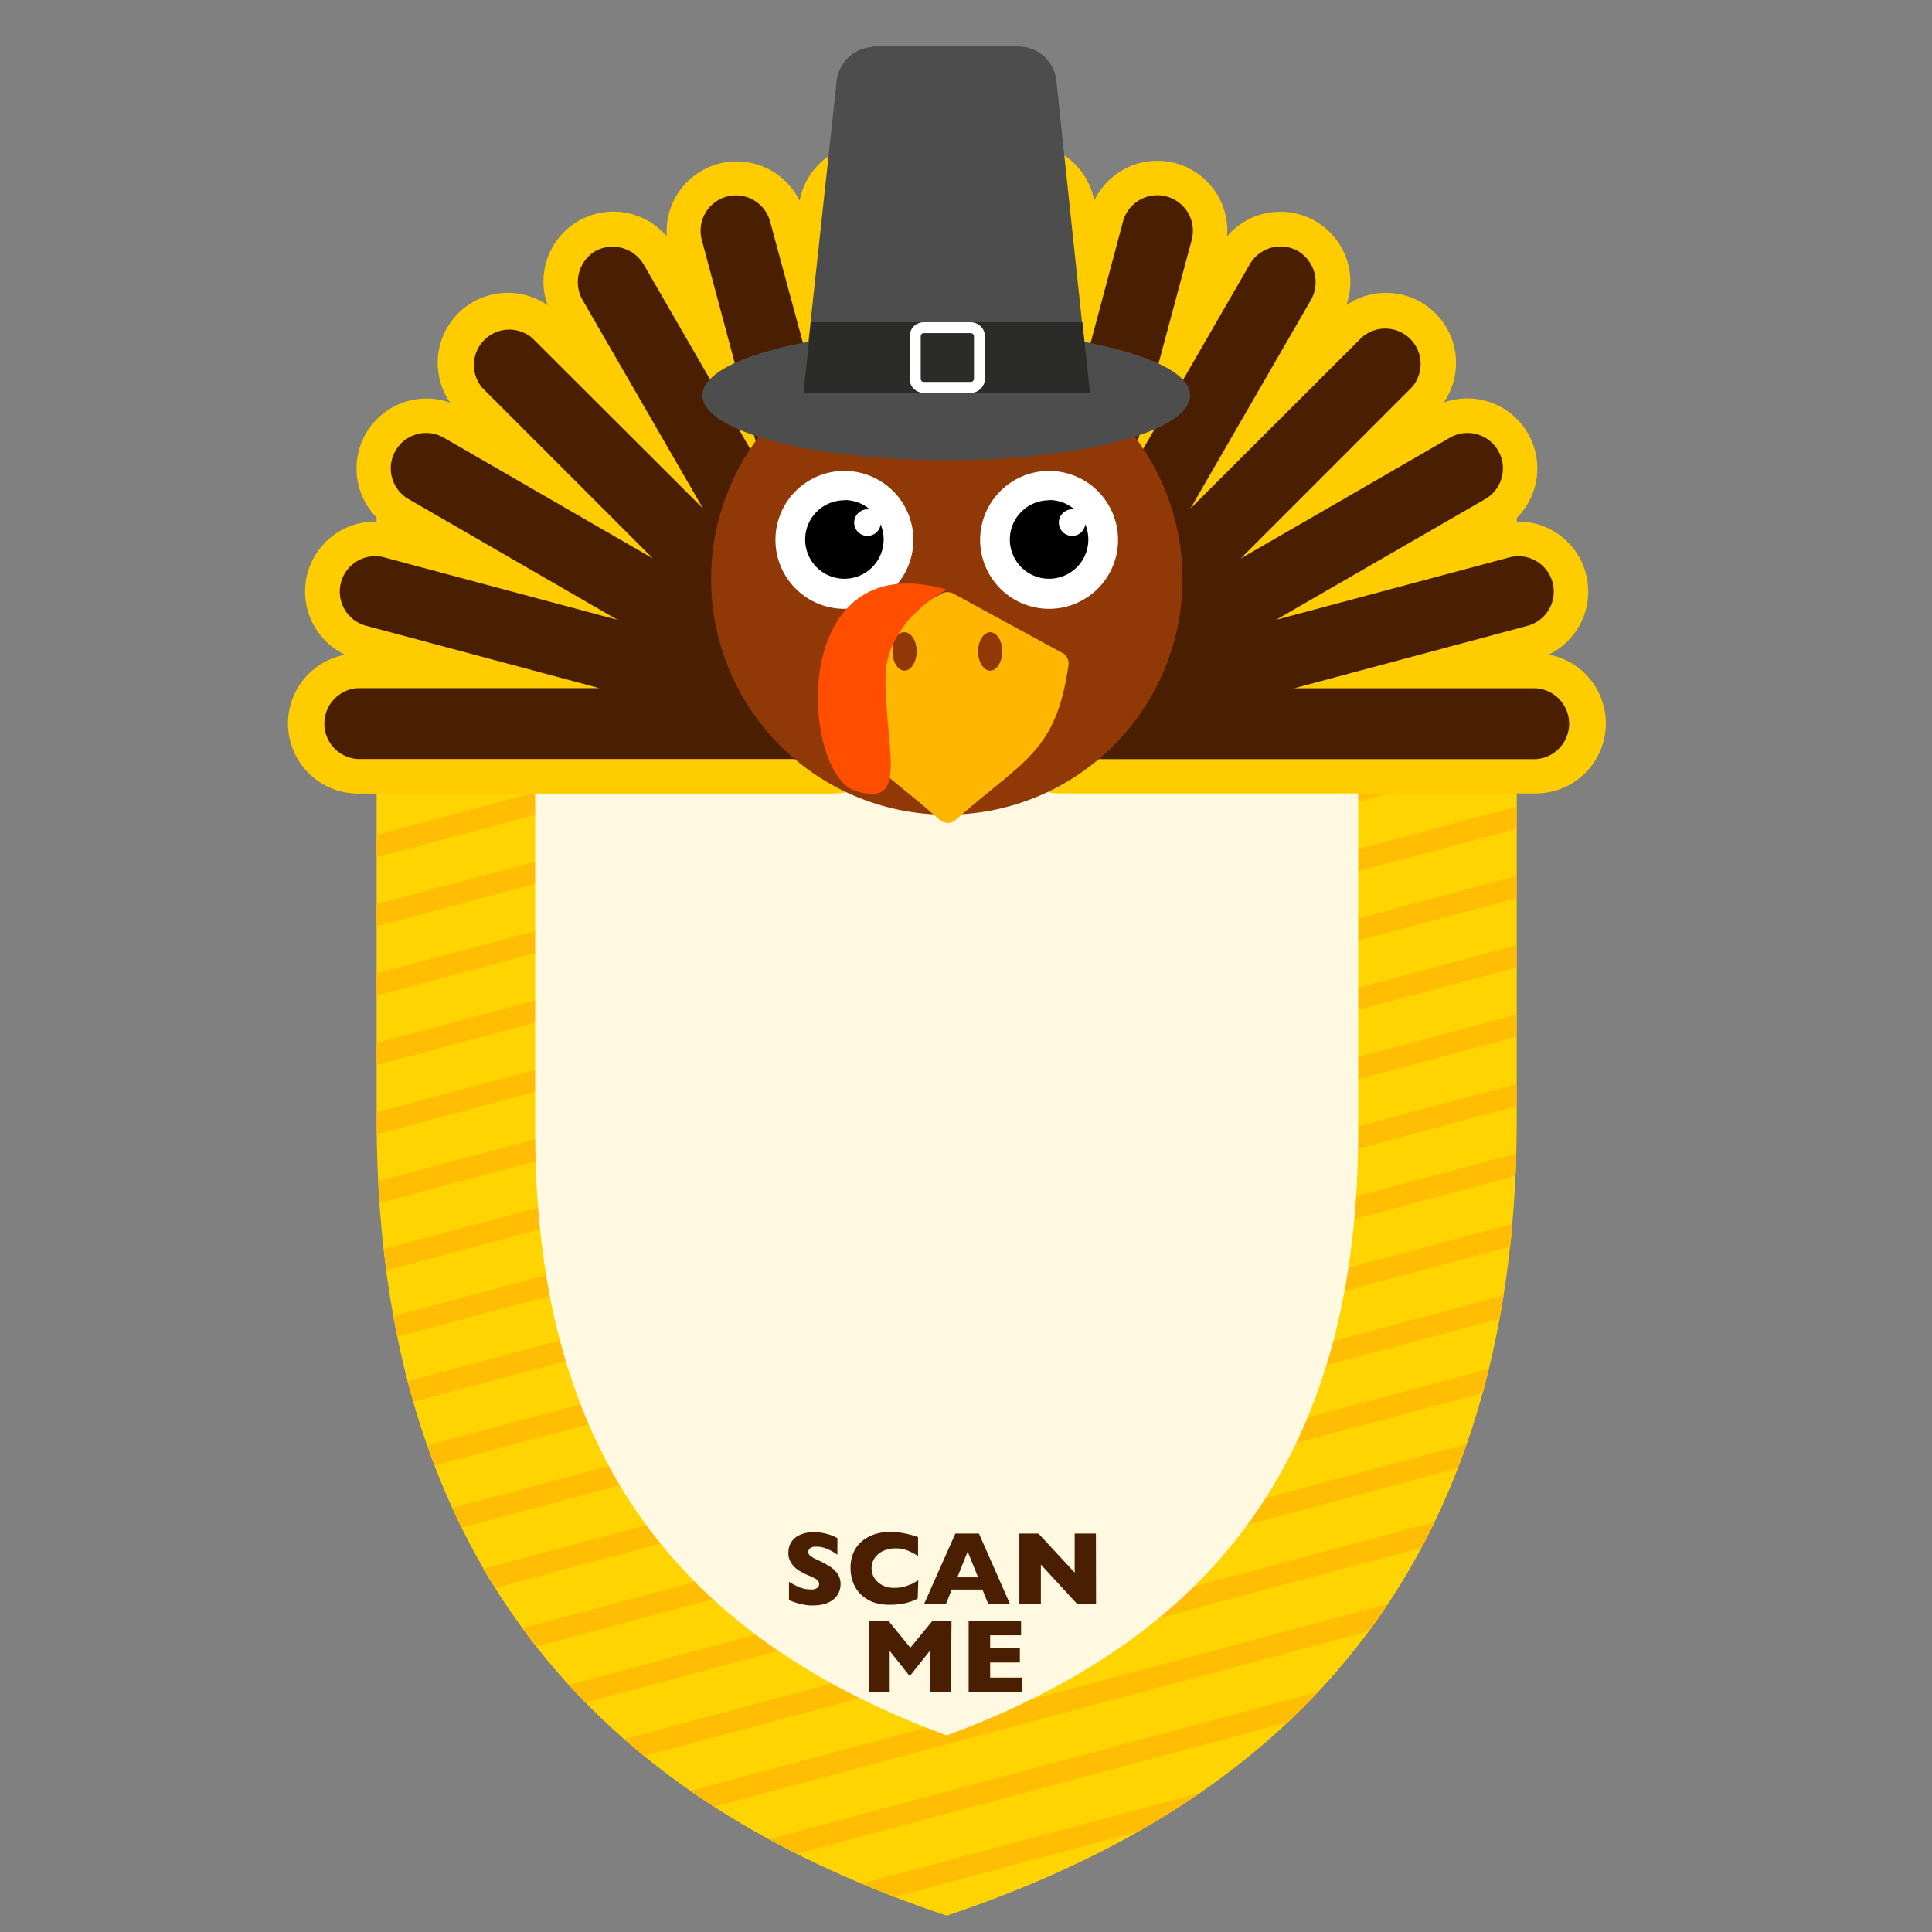 <svg id="Layer_1" data-name="Layer 1" xmlns="http://www.w3.org/2000/svg" viewBox="0 0 160 160"><rect x="0" y="0" width="160" height="160" fill="#808080" stroke="none"/><defs><style>.cls-1{fill:#ffd401;}.cls-1,.cls-10,.cls-11,.cls-12,.cls-2,.cls-3,.cls-4,.cls-5,.cls-6,.cls-7,.cls-8,.cls-9{fill-rule:evenodd;}.cls-2{fill:#ffbd03;}.cls-3{fill:#fff9e1;}.cls-4{fill:#fc0;}.cls-14,.cls-5{fill:#4a1e01;}.cls-6{fill:#913807;}.cls-7{fill:#ffb600;}.cls-13,.cls-8{fill:#fff;}.cls-10{fill:#ff4e00;}.cls-11{fill:#4d4d4d;}.cls-12{fill:#2b2b2a;}</style></defs><path class="cls-1" d="M31.19,42.29h94.42V92.71c0,41.89-24.2,58.22-47.21,65.94-23-7.72-47.21-24.05-47.21-65.94Z"/><path class="cls-2" d="M99.4,148.48q-2.5,1.72-5.1,3.19L74.07,157.1c-.91-.35-1.82-.72-2.73-1.1Zm9.77-8.36c-.82.86-1.65,1.69-2.5,2.5L66,153.52c-.78-.39-1.55-.79-2.31-1.21Zm5.78-7.29c-.52.77-1,1.52-1.58,2.25L59.12,149.62c-.66-.43-1.31-.86-1.95-1.31Zm3.85-6.78c-.34.72-.7,1.43-1.07,2.12l-64.4,17.25c-.55-.45-1.09-.91-1.64-1.39Zm2.67-6.46q-.36,1-.75,2L48.47,141c-.46-.48-.93-1-1.38-1.46Zm1.83-6.23c-.16.67-.33,1.32-.5,2l-78.41,21c-.39-.5-.77-1-1.14-1.52Zm1.22-6.07q-.15,1-.33,1.92L41,131.5c-.33-.51-.65-1-1-1.57Zm.72-5.93c0,.63-.11,1.26-.18,1.88L38.22,126.51c-.26-.54-.52-1.08-.77-1.63Zm.33-5.83c0,.62,0,1.24-.07,1.85L36,121.36c-.21-.54-.41-1.1-.61-1.66Zm0-5.75v1.83L34.23,116.09c-.16-.56-.32-1.13-.47-1.7Zm0-5.75v1.83L32.9,110.7,32.57,109Zm0-5.74v1.83L32,105.21c-.08-.58-.15-1.18-.22-1.77Zm0-5.74v1.83L31.43,99.62c0-.6-.08-1.2-.11-1.8Zm0-5.74v1.83L31.2,93.93c0-.4,0-.81,0-1.22v-.6Zm0-5.74V62.9L31.19,88.2V86.37Zm0-5.75v1.83L31.19,82.45V80.62Zm0-5.74v1.83L31.19,76.71V74.88Zm0-5.74v1.83L31.19,71V69.14ZM110,42.29h6.82L31.19,65.23V63.4Zm-21.43,0h6.83l-64.2,17.2V57.66Zm-21.43,0H74L31.19,53.74V51.91ZM31.19,46.17,45.7,42.29h6.83L31.19,48Z"/><path class="cls-3" d="M44.32,56.72v36.9c0,25.66,10.89,41.56,34.08,50.1,23.2-8.54,34.08-24.44,34.08-50.1V56.72Z"/><path class="cls-4" d="M90.62,16.62a5.79,5.79,0,0,1,11,2.95,5.8,5.8,0,0,1,9.88,5.7,5.8,5.8,0,0,1,8.06,8.07,5.79,5.79,0,0,1,5.7,9.87,5.8,5.8,0,0,1,3,11,5.8,5.8,0,0,1-1.06,11.5H87.85a5.79,5.79,0,0,1-5.29-3.43A5.81,5.81,0,0,1,79.12,57V17.67a5.8,5.8,0,0,1,11.5-1.05M74.25,62.29A5.81,5.81,0,0,1,69,65.72H29.63a5.8,5.8,0,0,1-1.05-11.5,5.79,5.79,0,0,1,3-11,5.79,5.79,0,0,1,5.7-9.87,5.8,5.8,0,0,1,8.07-8.07,5.79,5.79,0,0,1,9.87-5.7,5.8,5.8,0,0,1,11-2.95,5.8,5.8,0,0,1,11.5,1.05V57A5.82,5.82,0,0,1,74.25,62.29Z"/><path class="cls-5" d="M84.92,14.74h0A2.94,2.94,0,0,0,82,17.67V57a2.94,2.94,0,0,0,2.93,2.94,2.94,2.94,0,0,0,2.93,2.93h39.32a2.94,2.94,0,0,0,0-5.87h-20l19.31-5.17A2.93,2.93,0,0,0,125,46.16l-19.32,5.17,17.32-10a2.93,2.93,0,0,0-2.93-5.08l-17.32,10,14.14-14.14A2.93,2.93,0,0,0,112.72,28L98.59,42.11l10-17.31a3,3,0,0,0-1.08-4h0a2.94,2.94,0,0,0-4,1.07l-10,17.32,5.18-19.31A2.94,2.94,0,0,0,93,18.35L87.85,37.66v-20a2.94,2.94,0,0,0-2.93-2.93m-13,0h0a2.94,2.94,0,0,1,2.93,2.93V57a2.94,2.94,0,0,1-2.93,2.94A2.94,2.94,0,0,1,69,62.86H29.63a2.94,2.94,0,0,1,0-5.87h20L30.31,51.82a2.93,2.93,0,0,1,1.52-5.66l19.31,5.17-17.31-10a2.93,2.93,0,0,1,2.93-5.08l17.31,10L39.94,32.12A2.93,2.93,0,0,1,44.08,28L58.22,42.11l-10-17.31a3,3,0,0,1,1.07-4h0a3,3,0,0,1,4,1.07l10,17.32L58.12,19.87a2.93,2.93,0,0,1,5.66-1.52L69,37.66v-20A2.94,2.94,0,0,1,71.89,14.74Z"/><path class="cls-6" d="M78.4,28.43A19.52,19.52,0,1,1,58.89,48,19.52,19.52,0,0,1,78.4,28.43"/><path class="cls-7" d="M82,52.36c.57,0,1,.71,1,1.59s-.46,1.59-1,1.59-1-.71-1-1.59.46-1.59,1-1.59m-7.09,0c.56,0,1,.71,1,1.59s-.46,1.59-1,1.59-1-.71-1-1.59S74.29,52.36,74.86,52.36Zm-5.94,1.71,9-4.9a1,1,0,0,1,1,0l9,4.9a1,1,0,0,1,.52,1c-1.06,7.29-3.69,7.81-9.32,12.81a1,1,0,0,1-1.37,0c-5.63-5-8.26-5.52-9.32-12.81A1,1,0,0,1,68.92,54.07Z"/><path class="cls-8" d="M69.93,39a5.71,5.71,0,1,1-5.71,5.71A5.7,5.7,0,0,1,69.93,39"/><path class="cls-9" d="M69.93,41.41a3.25,3.25,0,0,1,2.1.77l-.19,0a1.1,1.1,0,1,0,1.09,1.24,3.29,3.29,0,0,1,.25,1.26,3.25,3.25,0,1,1-3.25-3.25"/><path class="cls-8" d="M86.88,39a5.71,5.71,0,1,1-5.71,5.71A5.71,5.71,0,0,1,86.88,39"/><path class="cls-9" d="M86.88,41.41a3.25,3.25,0,0,1,2.1.77l-.19,0a1.1,1.1,0,1,0,1.09,1.24,3.29,3.29,0,0,1,.25,1.26,3.25,3.25,0,1,1-3.25-3.25"/><path class="cls-10" d="M78.4,48.83s-5.07,2.53-5.07,7.34c0,5.94,2,10.81-2.51,9.32S65.18,45,78.4,48.83"/><path class="cls-11" d="M72.31,3.85H84.5a3.18,3.18,0,0,1,3,3l2.28,21.46c5.3,1,8.78,2.59,8.78,4.43,0,3-9,5.37-20.2,5.37s-20.19-2.41-20.19-5.37c0-1.84,3.48-3.46,8.78-4.43L69.27,6.89a3.18,3.18,0,0,1,3-3"/><polygon class="cls-12" points="66.54 32.54 90.27 32.54 89.64 26.69 67.17 26.69 66.54 32.54"/><path class="cls-13" d="M80.39,32.54H76.5a1.21,1.21,0,0,1-.83-.35h0a1.18,1.18,0,0,1-.34-.83v-3.5a1.2,1.2,0,0,1,.34-.83h0a1.2,1.2,0,0,1,.83-.34h3.89a1.18,1.18,0,0,1,.83.34h0a1.19,1.19,0,0,1,.35.83v3.5a1.2,1.2,0,0,1-1.18,1.18m-3.89-.91h3.89a.27.27,0,0,0,.27-.27v-3.5a.27.27,0,0,0-.08-.19h0a.26.26,0,0,0-.19-.08H76.5a.23.23,0,0,0-.18.08h0a.32.32,0,0,0-.07.19v3.5a.29.29,0,0,0,.07.19h0A.23.23,0,0,0,76.5,31.63Z"/><path class="cls-14" d="M69.61,131.13a1.69,1.69,0,0,1-.28,1,1.81,1.81,0,0,1-.79.61,2.91,2.91,0,0,1-1.15.21,3.63,3.63,0,0,1-.44,0,5.73,5.73,0,0,1-.7-.13,5.16,5.16,0,0,1-.91-.31V131a6,6,0,0,0,.87.45,2.36,2.36,0,0,0,.92.18.79.79,0,0,0,.58-.15.42.42,0,0,0,.13-.28.47.47,0,0,0-.22-.4,3.47,3.47,0,0,0-.67-.33,5.46,5.46,0,0,1-.84-.44,2,2,0,0,1-.59-.6,1.48,1.48,0,0,1-.23-.85,1.64,1.64,0,0,1,.23-.85,1.59,1.59,0,0,1,.71-.61,2.69,2.69,0,0,1,1.16-.23,3.73,3.73,0,0,1,.91.1,3.68,3.68,0,0,1,.68.21,3.24,3.24,0,0,1,.37.18v1.38a3.81,3.81,0,0,0-.79-.46,2.2,2.2,0,0,0-1-.21.71.71,0,0,0-.47.13.39.39,0,0,0-.15.31.37.37,0,0,0,.15.3,2.11,2.11,0,0,0,.52.31,10.11,10.11,0,0,1,1.08.57,2.26,2.26,0,0,1,.64.58A1.45,1.45,0,0,1,69.61,131.13Z"/><path class="cls-14" d="M76,132.39a4.4,4.4,0,0,1-1.51.46,5.21,5.21,0,0,1-.8.05,4.19,4.19,0,0,1-1.37-.21,3.07,3.07,0,0,1-1-.62,2.66,2.66,0,0,1-.66-1,3.18,3.18,0,0,1-.22-1.21,3.05,3.05,0,0,1,.26-1.32,2.52,2.52,0,0,1,.73-.94,3.13,3.13,0,0,1,1.07-.56,4.38,4.38,0,0,1,1.27-.18,7.12,7.12,0,0,1,2.26.44v1.56a6.48,6.48,0,0,0-.86-.45,2.59,2.59,0,0,0-1-.18,2.31,2.31,0,0,0-1,.2,1.72,1.72,0,0,0-.72.58,1.46,1.46,0,0,0-.27.88,1.47,1.47,0,0,0,.24.81,1.74,1.74,0,0,0,.65.58,2,2,0,0,0,1,.22,3,3,0,0,0,.81-.1,4.64,4.64,0,0,0,.64-.23l.53-.3Z"/><path class="cls-14" d="M83.64,132.83h-1.8l-.48-1.19H78.82l-.48,1.19H76.53L79.12,127h1.95ZM81,130.63l-.86-2.14-.86,2.14Z"/><path class="cls-14" d="M90.77,132.83H89.2l-3-3.26v3.26H84.42V127H86l3,3.24V127h1.76Z"/><path class="cls-14" d="M78.75,140.11H77v-3.39l-1.59,2h-.14l-1.59-2v3.39H72v-5.85h1.6l1.79,2.2,1.81-2.2h1.6Z"/><path class="cls-14" d="M84.63,140.11H80.22v-5.85h4.34v1.17H82v1.08h2.46v1.17H82v1.25h2.65Z"/></svg>